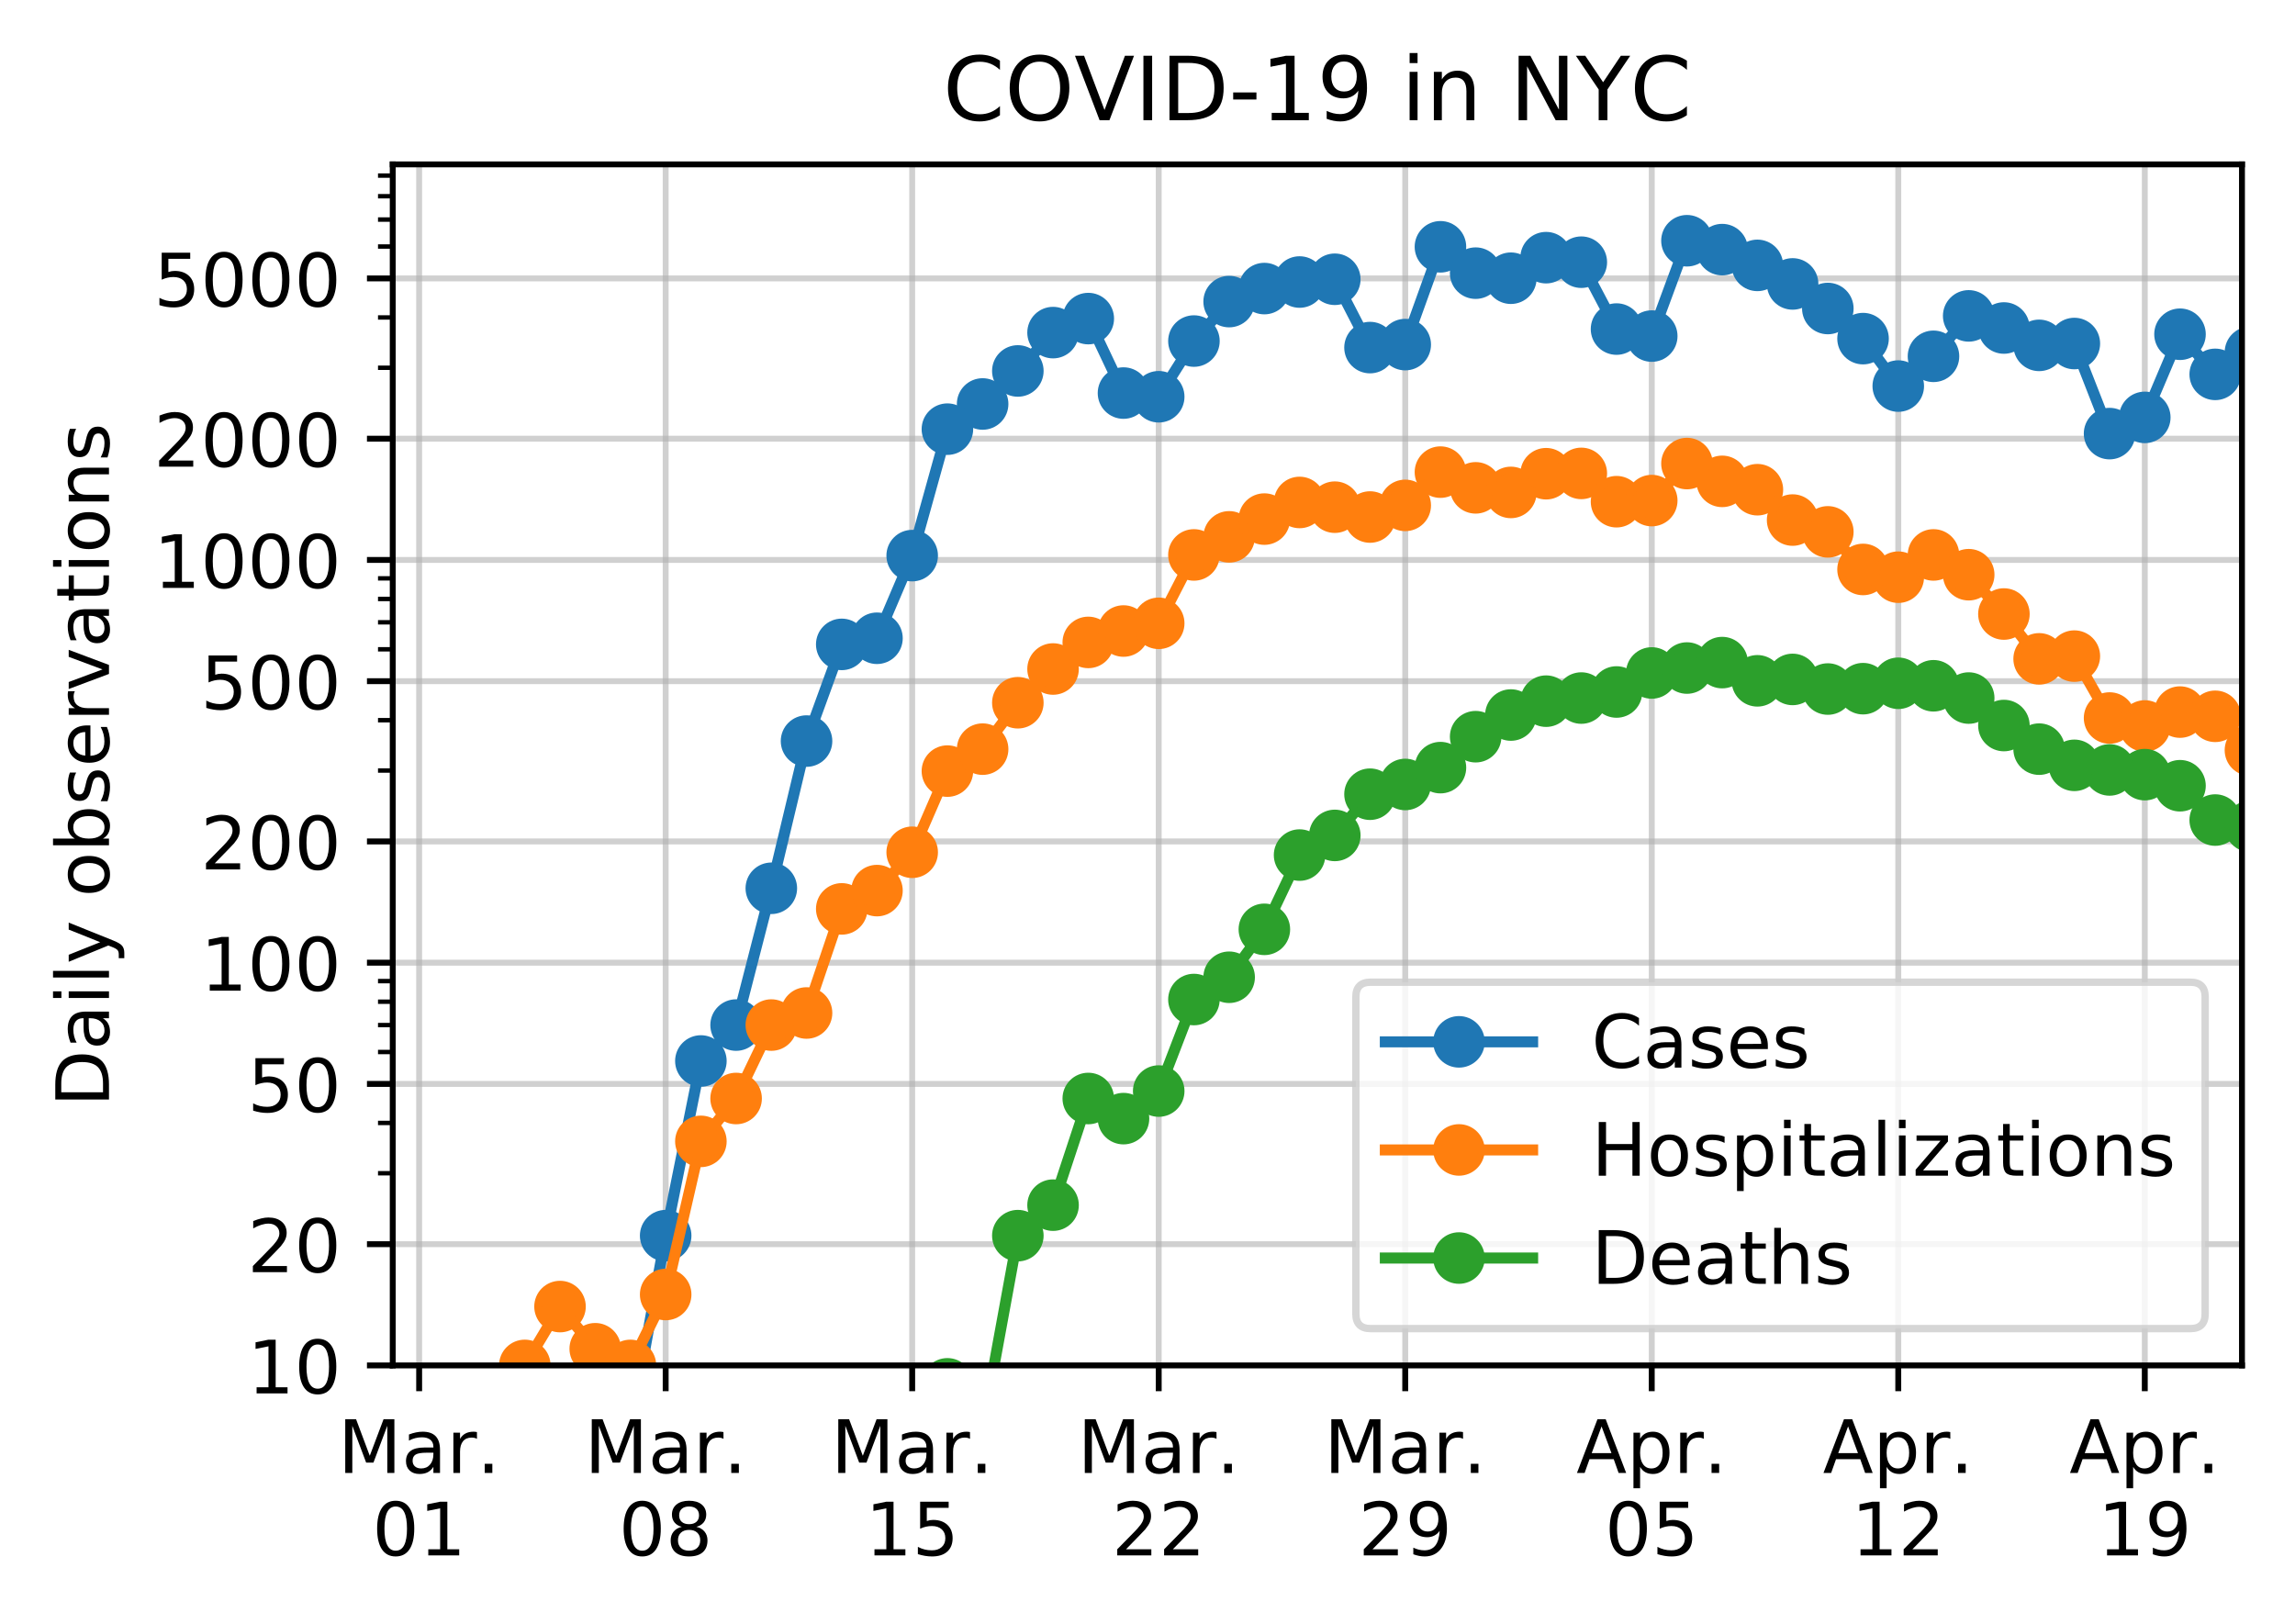 <?xml version="1.0" encoding="utf-8" standalone="no"?>
<!DOCTYPE svg PUBLIC "-//W3C//DTD SVG 1.1//EN"
  "http://www.w3.org/Graphics/SVG/1.1/DTD/svg11.dtd">
<!-- Created with matplotlib (https://matplotlib.org/) -->
<svg height="220.474pt" version="1.1" viewBox="0 0 311.628 220.474" width="311.628pt" xmlns="http://www.w3.org/2000/svg" xmlns:xlink="http://www.w3.org/1999/xlink">
 <defs>
  <style type="text/css">
*{stroke-linecap:butt;stroke-linejoin:round;}
  </style>
 </defs>
 <g id="figure_1">
  <g id="patch_1">
   <path d="M 0 220.474 
L 311.628 220.474 
L 311.628 0 
L 0 0 
z
" style="fill:#ffffff;"/>
  </g>
  <g id="axes_1">
   <g id="patch_2">
    <path d="M 53.328 185.398 
L 304.428 185.398 
L 304.428 22.318 
L 53.328 22.318 
z
" style="fill:#ffffff;"/>
   </g>
   <g id="matplotlib.axis_1">
    <g id="xtick_1">
     <g id="line2d_1">
      <path clip-path="url(#pa370291710)" d="M 56.915 185.398 
L 56.915 22.318 
" style="fill:none;stroke:#b0b0b0;stroke-linecap:square;stroke-opacity:0.6;stroke-width:0.8;"/>
     </g>
     <g id="line2d_2">
      <defs>
       <path d="M 0 0 
L 0 3.5 
" id="mbde6e2cf94" style="stroke:#000000;stroke-width:0.8;"/>
      </defs>
      <g>
       <use style="stroke:#000000;stroke-width:0.8;" x="56.915" xlink:href="#mbde6e2cf94" y="185.398"/>
      </g>
     </g>
     <g id="text_1">
      <!-- Mar. -->
      <defs>
       <path d="M 9.812 72.906 
L 24.516 72.906 
L 43.109 23.297 
L 61.812 72.906 
L 76.516 72.906 
L 76.516 0 
L 66.891 0 
L 66.891 64.016 
L 48.094 14.016 
L 38.188 14.016 
L 19.391 64.016 
L 19.391 0 
L 9.812 0 
z
" id="DejaVuSans-77"/>
       <path d="M 34.281 27.484 
Q 23.391 27.484 19.188 25 
Q 14.984 22.516 14.984 16.5 
Q 14.984 11.719 18.141 8.906 
Q 21.297 6.109 26.703 6.109 
Q 34.188 6.109 38.703 11.406 
Q 43.219 16.703 43.219 25.484 
L 43.219 27.484 
z
M 52.203 31.203 
L 52.203 0 
L 43.219 0 
L 43.219 8.297 
Q 40.141 3.328 35.547 0.953 
Q 30.953 -1.422 24.312 -1.422 
Q 15.922 -1.422 10.953 3.297 
Q 6 8.016 6 15.922 
Q 6 25.141 12.172 29.828 
Q 18.359 34.516 30.609 34.516 
L 43.219 34.516 
L 43.219 35.406 
Q 43.219 41.609 39.141 45 
Q 35.062 48.391 27.688 48.391 
Q 23 48.391 18.547 47.266 
Q 14.109 46.141 10.016 43.891 
L 10.016 52.203 
Q 14.938 54.109 19.578 55.047 
Q 24.219 56 28.609 56 
Q 40.484 56 46.344 49.844 
Q 52.203 43.703 52.203 31.203 
z
" id="DejaVuSans-97"/>
       <path d="M 41.109 46.297 
Q 39.594 47.172 37.812 47.578 
Q 36.031 48 33.891 48 
Q 26.266 48 22.188 43.047 
Q 18.109 38.094 18.109 28.812 
L 18.109 0 
L 9.078 0 
L 9.078 54.688 
L 18.109 54.688 
L 18.109 46.188 
Q 20.953 51.172 25.484 53.578 
Q 30.031 56 36.531 56 
Q 37.453 56 38.578 55.875 
Q 39.703 55.766 41.062 55.516 
z
" id="DejaVuSans-114"/>
       <path d="M 10.688 12.406 
L 21 12.406 
L 21 0 
L 10.688 0 
z
" id="DejaVuSans-46"/>
      </defs>
      <g transform="translate(45.899 199.997)scale(0.1 -0.1)">
       <use xlink:href="#DejaVuSans-77"/>
       <use x="86.279" xlink:href="#DejaVuSans-97"/>
       <use x="147.559" xlink:href="#DejaVuSans-114"/>
       <use x="188.531" xlink:href="#DejaVuSans-46"/>
      </g>
      <!-- 01 -->
      <defs>
       <path d="M 31.781 66.406 
Q 24.172 66.406 20.328 58.906 
Q 16.5 51.422 16.5 36.375 
Q 16.5 21.391 20.328 13.891 
Q 24.172 6.391 31.781 6.391 
Q 39.453 6.391 43.281 13.891 
Q 47.125 21.391 47.125 36.375 
Q 47.125 51.422 43.281 58.906 
Q 39.453 66.406 31.781 66.406 
z
M 31.781 74.219 
Q 44.047 74.219 50.516 64.516 
Q 56.984 54.828 56.984 36.375 
Q 56.984 17.969 50.516 8.266 
Q 44.047 -1.422 31.781 -1.422 
Q 19.531 -1.422 13.062 8.266 
Q 6.594 17.969 6.594 36.375 
Q 6.594 54.828 13.062 64.516 
Q 19.531 74.219 31.781 74.219 
z
" id="DejaVuSans-48"/>
       <path d="M 12.406 8.297 
L 28.516 8.297 
L 28.516 63.922 
L 10.984 60.406 
L 10.984 69.391 
L 28.422 72.906 
L 38.281 72.906 
L 38.281 8.297 
L 54.391 8.297 
L 54.391 0 
L 12.406 0 
z
" id="DejaVuSans-49"/>
      </defs>
      <g transform="translate(50.552 211.194)scale(0.1 -0.1)">
       <use xlink:href="#DejaVuSans-48"/>
       <use x="63.623" xlink:href="#DejaVuSans-49"/>
      </g>
     </g>
    </g>
    <g id="xtick_2">
     <g id="line2d_3">
      <path clip-path="url(#pa370291710)" d="M 90.388 185.398 
L 90.388 22.318 
" style="fill:none;stroke:#b0b0b0;stroke-linecap:square;stroke-opacity:0.6;stroke-width:0.8;"/>
     </g>
     <g id="line2d_4">
      <g>
       <use style="stroke:#000000;stroke-width:0.8;" x="90.388" xlink:href="#mbde6e2cf94" y="185.398"/>
      </g>
     </g>
     <g id="text_2">
      <!-- Mar. -->
      <g transform="translate(79.373 199.997)scale(0.1 -0.1)">
       <use xlink:href="#DejaVuSans-77"/>
       <use x="86.279" xlink:href="#DejaVuSans-97"/>
       <use x="147.559" xlink:href="#DejaVuSans-114"/>
       <use x="188.531" xlink:href="#DejaVuSans-46"/>
      </g>
      <!-- 08 -->
      <defs>
       <path d="M 31.781 34.625 
Q 24.75 34.625 20.719 30.859 
Q 16.703 27.094 16.703 20.516 
Q 16.703 13.922 20.719 10.156 
Q 24.75 6.391 31.781 6.391 
Q 38.812 6.391 42.859 10.172 
Q 46.922 13.969 46.922 20.516 
Q 46.922 27.094 42.891 30.859 
Q 38.875 34.625 31.781 34.625 
z
M 21.922 38.812 
Q 15.578 40.375 12.031 44.719 
Q 8.5 49.078 8.5 55.328 
Q 8.5 64.062 14.719 69.141 
Q 20.953 74.219 31.781 74.219 
Q 42.672 74.219 48.875 69.141 
Q 55.078 64.062 55.078 55.328 
Q 55.078 49.078 51.531 44.719 
Q 48 40.375 41.703 38.812 
Q 48.828 37.156 52.797 32.312 
Q 56.781 27.484 56.781 20.516 
Q 56.781 9.906 50.312 4.234 
Q 43.844 -1.422 31.781 -1.422 
Q 19.734 -1.422 13.25 4.234 
Q 6.781 9.906 6.781 20.516 
Q 6.781 27.484 10.781 32.312 
Q 14.797 37.156 21.922 38.812 
z
M 18.312 54.391 
Q 18.312 48.734 21.844 45.562 
Q 25.391 42.391 31.781 42.391 
Q 38.141 42.391 41.719 45.562 
Q 45.312 48.734 45.312 54.391 
Q 45.312 60.062 41.719 63.234 
Q 38.141 66.406 31.781 66.406 
Q 25.391 66.406 21.844 63.234 
Q 18.312 60.062 18.312 54.391 
z
" id="DejaVuSans-56"/>
      </defs>
      <g transform="translate(84.026 211.194)scale(0.1 -0.1)">
       <use xlink:href="#DejaVuSans-48"/>
       <use x="63.623" xlink:href="#DejaVuSans-56"/>
      </g>
     </g>
    </g>
    <g id="xtick_3">
     <g id="line2d_5">
      <path clip-path="url(#pa370291710)" d="M 123.862 185.398 
L 123.862 22.318 
" style="fill:none;stroke:#b0b0b0;stroke-linecap:square;stroke-opacity:0.6;stroke-width:0.8;"/>
     </g>
     <g id="line2d_6">
      <g>
       <use style="stroke:#000000;stroke-width:0.8;" x="123.862" xlink:href="#mbde6e2cf94" y="185.398"/>
      </g>
     </g>
     <g id="text_3">
      <!-- Mar. -->
      <g transform="translate(112.846 199.997)scale(0.1 -0.1)">
       <use xlink:href="#DejaVuSans-77"/>
       <use x="86.279" xlink:href="#DejaVuSans-97"/>
       <use x="147.559" xlink:href="#DejaVuSans-114"/>
       <use x="188.531" xlink:href="#DejaVuSans-46"/>
      </g>
      <!-- 15 -->
      <defs>
       <path d="M 10.797 72.906 
L 49.516 72.906 
L 49.516 64.594 
L 19.828 64.594 
L 19.828 46.734 
Q 21.969 47.469 24.109 47.828 
Q 26.266 48.188 28.422 48.188 
Q 40.625 48.188 47.75 41.5 
Q 54.891 34.812 54.891 23.391 
Q 54.891 11.625 47.562 5.094 
Q 40.234 -1.422 26.906 -1.422 
Q 22.312 -1.422 17.547 -0.641 
Q 12.797 0.141 7.719 1.703 
L 7.719 11.625 
Q 12.109 9.234 16.797 8.062 
Q 21.484 6.891 26.703 6.891 
Q 35.156 6.891 40.078 11.328 
Q 45.016 15.766 45.016 23.391 
Q 45.016 31 40.078 35.438 
Q 35.156 39.891 26.703 39.891 
Q 22.75 39.891 18.812 39.016 
Q 14.891 38.141 10.797 36.281 
z
" id="DejaVuSans-53"/>
      </defs>
      <g transform="translate(117.5 211.194)scale(0.1 -0.1)">
       <use xlink:href="#DejaVuSans-49"/>
       <use x="63.623" xlink:href="#DejaVuSans-53"/>
      </g>
     </g>
    </g>
    <g id="xtick_4">
     <g id="line2d_7">
      <path clip-path="url(#pa370291710)" d="M 157.336 185.398 
L 157.336 22.318 
" style="fill:none;stroke:#b0b0b0;stroke-linecap:square;stroke-opacity:0.6;stroke-width:0.8;"/>
     </g>
     <g id="line2d_8">
      <g>
       <use style="stroke:#000000;stroke-width:0.8;" x="157.336" xlink:href="#mbde6e2cf94" y="185.398"/>
      </g>
     </g>
     <g id="text_4">
      <!-- Mar. -->
      <g transform="translate(146.32 199.997)scale(0.1 -0.1)">
       <use xlink:href="#DejaVuSans-77"/>
       <use x="86.279" xlink:href="#DejaVuSans-97"/>
       <use x="147.559" xlink:href="#DejaVuSans-114"/>
       <use x="188.531" xlink:href="#DejaVuSans-46"/>
      </g>
      <!-- 22 -->
      <defs>
       <path d="M 19.188 8.297 
L 53.609 8.297 
L 53.609 0 
L 7.328 0 
L 7.328 8.297 
Q 12.938 14.109 22.625 23.891 
Q 32.328 33.688 34.812 36.531 
Q 39.547 41.844 41.422 45.531 
Q 43.312 49.219 43.312 52.781 
Q 43.312 58.594 39.234 62.25 
Q 35.156 65.922 28.609 65.922 
Q 23.969 65.922 18.812 64.312 
Q 13.672 62.703 7.812 59.422 
L 7.812 69.391 
Q 13.766 71.781 18.938 73 
Q 24.125 74.219 28.422 74.219 
Q 39.75 74.219 46.484 68.547 
Q 53.219 62.891 53.219 53.422 
Q 53.219 48.922 51.531 44.891 
Q 49.859 40.875 45.406 35.406 
Q 44.188 33.984 37.641 27.219 
Q 31.109 20.453 19.188 8.297 
z
" id="DejaVuSans-50"/>
      </defs>
      <g transform="translate(150.973 211.194)scale(0.1 -0.1)">
       <use xlink:href="#DejaVuSans-50"/>
       <use x="63.623" xlink:href="#DejaVuSans-50"/>
      </g>
     </g>
    </g>
    <g id="xtick_5">
     <g id="line2d_9">
      <path clip-path="url(#pa370291710)" d="M 190.81 185.398 
L 190.81 22.318 
" style="fill:none;stroke:#b0b0b0;stroke-linecap:square;stroke-opacity:0.6;stroke-width:0.8;"/>
     </g>
     <g id="line2d_10">
      <g>
       <use style="stroke:#000000;stroke-width:0.8;" x="190.81" xlink:href="#mbde6e2cf94" y="185.398"/>
      </g>
     </g>
     <g id="text_5">
      <!-- Mar. -->
      <g transform="translate(179.794 199.997)scale(0.1 -0.1)">
       <use xlink:href="#DejaVuSans-77"/>
       <use x="86.279" xlink:href="#DejaVuSans-97"/>
       <use x="147.559" xlink:href="#DejaVuSans-114"/>
       <use x="188.531" xlink:href="#DejaVuSans-46"/>
      </g>
      <!-- 29 -->
      <defs>
       <path d="M 10.984 1.516 
L 10.984 10.5 
Q 14.703 8.734 18.5 7.812 
Q 22.312 6.891 25.984 6.891 
Q 35.75 6.891 40.891 13.453 
Q 46.047 20.016 46.781 33.406 
Q 43.953 29.203 39.594 26.953 
Q 35.25 24.703 29.984 24.703 
Q 19.047 24.703 12.672 31.312 
Q 6.297 37.938 6.297 49.422 
Q 6.297 60.641 12.938 67.422 
Q 19.578 74.219 30.609 74.219 
Q 43.266 74.219 49.922 64.516 
Q 56.594 54.828 56.594 36.375 
Q 56.594 19.141 48.406 8.859 
Q 40.234 -1.422 26.422 -1.422 
Q 22.703 -1.422 18.891 -0.688 
Q 15.094 0.047 10.984 1.516 
z
M 30.609 32.422 
Q 37.25 32.422 41.125 36.953 
Q 45.016 41.5 45.016 49.422 
Q 45.016 57.281 41.125 61.844 
Q 37.25 66.406 30.609 66.406 
Q 23.969 66.406 20.094 61.844 
Q 16.219 57.281 16.219 49.422 
Q 16.219 41.5 20.094 36.953 
Q 23.969 32.422 30.609 32.422 
z
" id="DejaVuSans-57"/>
      </defs>
      <g transform="translate(184.447 211.194)scale(0.1 -0.1)">
       <use xlink:href="#DejaVuSans-50"/>
       <use x="63.623" xlink:href="#DejaVuSans-57"/>
      </g>
     </g>
    </g>
    <g id="xtick_6">
     <g id="line2d_11">
      <path clip-path="url(#pa370291710)" d="M 224.283 185.398 
L 224.283 22.318 
" style="fill:none;stroke:#b0b0b0;stroke-linecap:square;stroke-opacity:0.6;stroke-width:0.8;"/>
     </g>
     <g id="line2d_12">
      <g>
       <use style="stroke:#000000;stroke-width:0.8;" x="224.283" xlink:href="#mbde6e2cf94" y="185.398"/>
      </g>
     </g>
     <g id="text_6">
      <!-- Apr. -->
      <defs>
       <path d="M 34.188 63.188 
L 20.797 26.906 
L 47.609 26.906 
z
M 28.609 72.906 
L 39.797 72.906 
L 67.578 0 
L 57.328 0 
L 50.688 18.703 
L 17.828 18.703 
L 11.188 0 
L 0.781 0 
z
" id="DejaVuSans-65"/>
       <path d="M 18.109 8.203 
L 18.109 -20.797 
L 9.078 -20.797 
L 9.078 54.688 
L 18.109 54.688 
L 18.109 46.391 
Q 20.953 51.266 25.266 53.625 
Q 29.594 56 35.594 56 
Q 45.562 56 51.781 48.094 
Q 58.016 40.188 58.016 27.297 
Q 58.016 14.406 51.781 6.484 
Q 45.562 -1.422 35.594 -1.422 
Q 29.594 -1.422 25.266 0.953 
Q 20.953 3.328 18.109 8.203 
z
M 48.688 27.297 
Q 48.688 37.203 44.609 42.844 
Q 40.531 48.484 33.406 48.484 
Q 26.266 48.484 22.188 42.844 
Q 18.109 37.203 18.109 27.297 
Q 18.109 17.391 22.188 11.75 
Q 26.266 6.109 33.406 6.109 
Q 40.531 6.109 44.609 11.75 
Q 48.688 17.391 48.688 27.297 
z
" id="DejaVuSans-112"/>
      </defs>
      <g transform="translate(214.051 199.997)scale(0.1 -0.1)">
       <use xlink:href="#DejaVuSans-65"/>
       <use x="68.408" xlink:href="#DejaVuSans-112"/>
       <use x="131.885" xlink:href="#DejaVuSans-114"/>
       <use x="172.857" xlink:href="#DejaVuSans-46"/>
      </g>
      <!-- 05 -->
      <g transform="translate(217.921 211.194)scale(0.1 -0.1)">
       <use xlink:href="#DejaVuSans-48"/>
       <use x="63.623" xlink:href="#DejaVuSans-53"/>
      </g>
     </g>
    </g>
    <g id="xtick_7">
     <g id="line2d_13">
      <path clip-path="url(#pa370291710)" d="M 257.757 185.398 
L 257.757 22.318 
" style="fill:none;stroke:#b0b0b0;stroke-linecap:square;stroke-opacity:0.6;stroke-width:0.8;"/>
     </g>
     <g id="line2d_14">
      <g>
       <use style="stroke:#000000;stroke-width:0.8;" x="257.757" xlink:href="#mbde6e2cf94" y="185.398"/>
      </g>
     </g>
     <g id="text_7">
      <!-- Apr. -->
      <g transform="translate(247.525 199.997)scale(0.1 -0.1)">
       <use xlink:href="#DejaVuSans-65"/>
       <use x="68.408" xlink:href="#DejaVuSans-112"/>
       <use x="131.885" xlink:href="#DejaVuSans-114"/>
       <use x="172.857" xlink:href="#DejaVuSans-46"/>
      </g>
      <!-- 12 -->
      <g transform="translate(251.394 211.194)scale(0.1 -0.1)">
       <use xlink:href="#DejaVuSans-49"/>
       <use x="63.623" xlink:href="#DejaVuSans-50"/>
      </g>
     </g>
    </g>
    <g id="xtick_8">
     <g id="line2d_15">
      <path clip-path="url(#pa370291710)" d="M 291.231 185.398 
L 291.231 22.318 
" style="fill:none;stroke:#b0b0b0;stroke-linecap:square;stroke-opacity:0.6;stroke-width:0.8;"/>
     </g>
     <g id="line2d_16">
      <g>
       <use style="stroke:#000000;stroke-width:0.8;" x="291.231" xlink:href="#mbde6e2cf94" y="185.398"/>
      </g>
     </g>
     <g id="text_8">
      <!-- Apr. -->
      <g transform="translate(280.999 199.997)scale(0.1 -0.1)">
       <use xlink:href="#DejaVuSans-65"/>
       <use x="68.408" xlink:href="#DejaVuSans-112"/>
       <use x="131.885" xlink:href="#DejaVuSans-114"/>
       <use x="172.857" xlink:href="#DejaVuSans-46"/>
      </g>
      <!-- 19 -->
      <g transform="translate(284.868 211.194)scale(0.1 -0.1)">
       <use xlink:href="#DejaVuSans-49"/>
       <use x="63.623" xlink:href="#DejaVuSans-57"/>
      </g>
     </g>
    </g>
   </g>
   <g id="matplotlib.axis_2">
    <g id="ytick_1">
     <g id="line2d_17">
      <path clip-path="url(#pa370291710)" d="M 53.328 185.398 
L 304.428 185.398 
" style="fill:none;stroke:#b0b0b0;stroke-linecap:square;stroke-opacity:0.6;stroke-width:0.8;"/>
     </g>
     <g id="line2d_18">
      <defs>
       <path d="M 0 0 
L -3.5 0 
" id="m23d9395901" style="stroke:#000000;stroke-width:0.8;"/>
      </defs>
      <g>
       <use style="stroke:#000000;stroke-width:0.8;" x="53.328" xlink:href="#m23d9395901" y="185.398"/>
      </g>
     </g>
     <g id="text_9">
      <!-- 10 -->
      <g transform="translate(33.603 189.197)scale(0.1 -0.1)">
       <use xlink:href="#DejaVuSans-49"/>
       <use x="63.623" xlink:href="#DejaVuSans-48"/>
      </g>
     </g>
    </g>
    <g id="ytick_2">
     <g id="line2d_19">
      <path clip-path="url(#pa370291710)" d="M 53.328 168.936 
L 304.428 168.936 
" style="fill:none;stroke:#b0b0b0;stroke-linecap:square;stroke-opacity:0.6;stroke-width:0.8;"/>
     </g>
     <g id="line2d_20">
      <g>
       <use style="stroke:#000000;stroke-width:0.8;" x="53.328" xlink:href="#m23d9395901" y="168.936"/>
      </g>
     </g>
     <g id="text_10">
      <!-- 20 -->
      <g transform="translate(33.603 172.735)scale(0.1 -0.1)">
       <use xlink:href="#DejaVuSans-50"/>
       <use x="63.623" xlink:href="#DejaVuSans-48"/>
      </g>
     </g>
    </g>
    <g id="ytick_3">
     <g id="line2d_21">
      <path clip-path="url(#pa370291710)" d="M 53.328 147.175 
L 304.428 147.175 
" style="fill:none;stroke:#b0b0b0;stroke-linecap:square;stroke-opacity:0.6;stroke-width:0.8;"/>
     </g>
     <g id="line2d_22">
      <g>
       <use style="stroke:#000000;stroke-width:0.8;" x="53.328" xlink:href="#m23d9395901" y="147.175"/>
      </g>
     </g>
     <g id="text_11">
      <!-- 50 -->
      <g transform="translate(33.603 150.974)scale(0.1 -0.1)">
       <use xlink:href="#DejaVuSans-53"/>
       <use x="63.623" xlink:href="#DejaVuSans-48"/>
      </g>
     </g>
    </g>
    <g id="ytick_4">
     <g id="line2d_23">
      <path clip-path="url(#pa370291710)" d="M 53.328 130.713 
L 304.428 130.713 
" style="fill:none;stroke:#b0b0b0;stroke-linecap:square;stroke-opacity:0.6;stroke-width:0.8;"/>
     </g>
     <g id="line2d_24">
      <g>
       <use style="stroke:#000000;stroke-width:0.8;" x="53.328" xlink:href="#m23d9395901" y="130.713"/>
      </g>
     </g>
     <g id="text_12">
      <!-- 100 -->
      <g transform="translate(27.241 134.512)scale(0.1 -0.1)">
       <use xlink:href="#DejaVuSans-49"/>
       <use x="63.623" xlink:href="#DejaVuSans-48"/>
       <use x="127.246" xlink:href="#DejaVuSans-48"/>
      </g>
     </g>
    </g>
    <g id="ytick_5">
     <g id="line2d_25">
      <path clip-path="url(#pa370291710)" d="M 53.328 114.251 
L 304.428 114.251 
" style="fill:none;stroke:#b0b0b0;stroke-linecap:square;stroke-opacity:0.6;stroke-width:0.8;"/>
     </g>
     <g id="line2d_26">
      <g>
       <use style="stroke:#000000;stroke-width:0.8;" x="53.328" xlink:href="#m23d9395901" y="114.251"/>
      </g>
     </g>
     <g id="text_13">
      <!-- 200 -->
      <g transform="translate(27.241 118.05)scale(0.1 -0.1)">
       <use xlink:href="#DejaVuSans-50"/>
       <use x="63.623" xlink:href="#DejaVuSans-48"/>
       <use x="127.246" xlink:href="#DejaVuSans-48"/>
      </g>
     </g>
    </g>
    <g id="ytick_6">
     <g id="line2d_27">
      <path clip-path="url(#pa370291710)" d="M 53.328 92.49 
L 304.428 92.49 
" style="fill:none;stroke:#b0b0b0;stroke-linecap:square;stroke-opacity:0.6;stroke-width:0.8;"/>
     </g>
     <g id="line2d_28">
      <g>
       <use style="stroke:#000000;stroke-width:0.8;" x="53.328" xlink:href="#m23d9395901" y="92.49"/>
      </g>
     </g>
     <g id="text_14">
      <!-- 500 -->
      <g transform="translate(27.241 96.289)scale(0.1 -0.1)">
       <use xlink:href="#DejaVuSans-53"/>
       <use x="63.623" xlink:href="#DejaVuSans-48"/>
       <use x="127.246" xlink:href="#DejaVuSans-48"/>
      </g>
     </g>
    </g>
    <g id="ytick_7">
     <g id="line2d_29">
      <path clip-path="url(#pa370291710)" d="M 53.328 76.028 
L 304.428 76.028 
" style="fill:none;stroke:#b0b0b0;stroke-linecap:square;stroke-opacity:0.6;stroke-width:0.8;"/>
     </g>
     <g id="line2d_30">
      <g>
       <use style="stroke:#000000;stroke-width:0.8;" x="53.328" xlink:href="#m23d9395901" y="76.028"/>
      </g>
     </g>
     <g id="text_15">
      <!-- 1000 -->
      <g transform="translate(20.878 79.827)scale(0.1 -0.1)">
       <use xlink:href="#DejaVuSans-49"/>
       <use x="63.623" xlink:href="#DejaVuSans-48"/>
       <use x="127.246" xlink:href="#DejaVuSans-48"/>
       <use x="190.869" xlink:href="#DejaVuSans-48"/>
      </g>
     </g>
    </g>
    <g id="ytick_8">
     <g id="line2d_31">
      <path clip-path="url(#pa370291710)" d="M 53.328 59.566 
L 304.428 59.566 
" style="fill:none;stroke:#b0b0b0;stroke-linecap:square;stroke-opacity:0.6;stroke-width:0.8;"/>
     </g>
     <g id="line2d_32">
      <g>
       <use style="stroke:#000000;stroke-width:0.8;" x="53.328" xlink:href="#m23d9395901" y="59.566"/>
      </g>
     </g>
     <g id="text_16">
      <!-- 2000 -->
      <g transform="translate(20.878 63.365)scale(0.1 -0.1)">
       <use xlink:href="#DejaVuSans-50"/>
       <use x="63.623" xlink:href="#DejaVuSans-48"/>
       <use x="127.246" xlink:href="#DejaVuSans-48"/>
       <use x="190.869" xlink:href="#DejaVuSans-48"/>
      </g>
     </g>
    </g>
    <g id="ytick_9">
     <g id="line2d_33">
      <path clip-path="url(#pa370291710)" d="M 53.328 37.804 
L 304.428 37.804 
" style="fill:none;stroke:#b0b0b0;stroke-linecap:square;stroke-opacity:0.6;stroke-width:0.8;"/>
     </g>
     <g id="line2d_34">
      <g>
       <use style="stroke:#000000;stroke-width:0.8;" x="53.328" xlink:href="#m23d9395901" y="37.804"/>
      </g>
     </g>
     <g id="text_17">
      <!-- 5000 -->
      <g transform="translate(20.878 41.604)scale(0.1 -0.1)">
       <use xlink:href="#DejaVuSans-53"/>
       <use x="63.623" xlink:href="#DejaVuSans-48"/>
       <use x="127.246" xlink:href="#DejaVuSans-48"/>
       <use x="190.869" xlink:href="#DejaVuSans-48"/>
      </g>
     </g>
    </g>
    <g id="ytick_10">
     <g id="line2d_35">
      <defs>
       <path d="M 0 0 
L -2 0 
" id="m81e7f52566" style="stroke:#000000;stroke-width:0.6;"/>
      </defs>
      <g>
       <use style="stroke:#000000;stroke-width:0.6;" x="53.328" xlink:href="#m81e7f52566" y="159.307"/>
      </g>
     </g>
    </g>
    <g id="ytick_11">
     <g id="line2d_36">
      <g>
       <use style="stroke:#000000;stroke-width:0.6;" x="53.328" xlink:href="#m81e7f52566" y="152.474"/>
      </g>
     </g>
    </g>
    <g id="ytick_12">
     <g id="line2d_37">
      <g>
       <use style="stroke:#000000;stroke-width:0.6;" x="53.328" xlink:href="#m81e7f52566" y="142.845"/>
      </g>
     </g>
    </g>
    <g id="ytick_13">
     <g id="line2d_38">
      <g>
       <use style="stroke:#000000;stroke-width:0.6;" x="53.328" xlink:href="#m81e7f52566" y="139.184"/>
      </g>
     </g>
    </g>
    <g id="ytick_14">
     <g id="line2d_39">
      <g>
       <use style="stroke:#000000;stroke-width:0.6;" x="53.328" xlink:href="#m81e7f52566" y="136.012"/>
      </g>
     </g>
    </g>
    <g id="ytick_15">
     <g id="line2d_40">
      <g>
       <use style="stroke:#000000;stroke-width:0.6;" x="53.328" xlink:href="#m81e7f52566" y="133.215"/>
      </g>
     </g>
    </g>
    <g id="ytick_16">
     <g id="line2d_41">
      <g>
       <use style="stroke:#000000;stroke-width:0.6;" x="53.328" xlink:href="#m81e7f52566" y="104.621"/>
      </g>
     </g>
    </g>
    <g id="ytick_17">
     <g id="line2d_42">
      <g>
       <use style="stroke:#000000;stroke-width:0.6;" x="53.328" xlink:href="#m81e7f52566" y="97.789"/>
      </g>
     </g>
    </g>
    <g id="ytick_18">
     <g id="line2d_43">
      <g>
       <use style="stroke:#000000;stroke-width:0.6;" x="53.328" xlink:href="#m81e7f52566" y="88.16"/>
      </g>
     </g>
    </g>
    <g id="ytick_19">
     <g id="line2d_44">
      <g>
       <use style="stroke:#000000;stroke-width:0.6;" x="53.328" xlink:href="#m81e7f52566" y="84.499"/>
      </g>
     </g>
    </g>
    <g id="ytick_20">
     <g id="line2d_45">
      <g>
       <use style="stroke:#000000;stroke-width:0.6;" x="53.328" xlink:href="#m81e7f52566" y="81.327"/>
      </g>
     </g>
    </g>
    <g id="ytick_21">
     <g id="line2d_46">
      <g>
       <use style="stroke:#000000;stroke-width:0.6;" x="53.328" xlink:href="#m81e7f52566" y="78.53"/>
      </g>
     </g>
    </g>
    <g id="ytick_22">
     <g id="line2d_47">
      <g>
       <use style="stroke:#000000;stroke-width:0.6;" x="53.328" xlink:href="#m81e7f52566" y="49.936"/>
      </g>
     </g>
    </g>
    <g id="ytick_23">
     <g id="line2d_48">
      <g>
       <use style="stroke:#000000;stroke-width:0.6;" x="53.328" xlink:href="#m81e7f52566" y="43.104"/>
      </g>
     </g>
    </g>
    <g id="ytick_24">
     <g id="line2d_49">
      <g>
       <use style="stroke:#000000;stroke-width:0.6;" x="53.328" xlink:href="#m81e7f52566" y="33.474"/>
      </g>
     </g>
    </g>
    <g id="ytick_25">
     <g id="line2d_50">
      <g>
       <use style="stroke:#000000;stroke-width:0.6;" x="53.328" xlink:href="#m81e7f52566" y="29.813"/>
      </g>
     </g>
    </g>
    <g id="ytick_26">
     <g id="line2d_51">
      <g>
       <use style="stroke:#000000;stroke-width:0.6;" x="53.328" xlink:href="#m81e7f52566" y="26.642"/>
      </g>
     </g>
    </g>
    <g id="ytick_27">
     <g id="line2d_52">
      <g>
       <use style="stroke:#000000;stroke-width:0.6;" x="53.328" xlink:href="#m81e7f52566" y="23.845"/>
      </g>
     </g>
    </g>
    <g id="text_18">
     <!-- Daily observations -->
     <defs>
      <path d="M 19.672 64.797 
L 19.672 8.109 
L 31.594 8.109 
Q 46.688 8.109 53.688 14.938 
Q 60.688 21.781 60.688 36.531 
Q 60.688 51.172 53.688 57.984 
Q 46.688 64.797 31.594 64.797 
z
M 9.812 72.906 
L 30.078 72.906 
Q 51.266 72.906 61.172 64.094 
Q 71.094 55.281 71.094 36.531 
Q 71.094 17.672 61.125 8.828 
Q 51.172 0 30.078 0 
L 9.812 0 
z
" id="DejaVuSans-68"/>
      <path d="M 9.422 54.688 
L 18.406 54.688 
L 18.406 0 
L 9.422 0 
z
M 9.422 75.984 
L 18.406 75.984 
L 18.406 64.594 
L 9.422 64.594 
z
" id="DejaVuSans-105"/>
      <path d="M 9.422 75.984 
L 18.406 75.984 
L 18.406 0 
L 9.422 0 
z
" id="DejaVuSans-108"/>
      <path d="M 32.172 -5.078 
Q 28.375 -14.844 24.75 -17.812 
Q 21.141 -20.797 15.094 -20.797 
L 7.906 -20.797 
L 7.906 -13.281 
L 13.188 -13.281 
Q 16.891 -13.281 18.938 -11.516 
Q 21 -9.766 23.484 -3.219 
L 25.094 0.875 
L 2.984 54.688 
L 12.5 54.688 
L 29.594 11.922 
L 46.688 54.688 
L 56.203 54.688 
z
" id="DejaVuSans-121"/>
      <path id="DejaVuSans-32"/>
      <path d="M 30.609 48.391 
Q 23.391 48.391 19.188 42.75 
Q 14.984 37.109 14.984 27.297 
Q 14.984 17.484 19.156 11.844 
Q 23.344 6.203 30.609 6.203 
Q 37.797 6.203 41.984 11.859 
Q 46.188 17.531 46.188 27.297 
Q 46.188 37.016 41.984 42.703 
Q 37.797 48.391 30.609 48.391 
z
M 30.609 56 
Q 42.328 56 49.016 48.375 
Q 55.719 40.766 55.719 27.297 
Q 55.719 13.875 49.016 6.219 
Q 42.328 -1.422 30.609 -1.422 
Q 18.844 -1.422 12.172 6.219 
Q 5.516 13.875 5.516 27.297 
Q 5.516 40.766 12.172 48.375 
Q 18.844 56 30.609 56 
z
" id="DejaVuSans-111"/>
      <path d="M 48.688 27.297 
Q 48.688 37.203 44.609 42.844 
Q 40.531 48.484 33.406 48.484 
Q 26.266 48.484 22.188 42.844 
Q 18.109 37.203 18.109 27.297 
Q 18.109 17.391 22.188 11.75 
Q 26.266 6.109 33.406 6.109 
Q 40.531 6.109 44.609 11.75 
Q 48.688 17.391 48.688 27.297 
z
M 18.109 46.391 
Q 20.953 51.266 25.266 53.625 
Q 29.594 56 35.594 56 
Q 45.562 56 51.781 48.094 
Q 58.016 40.188 58.016 27.297 
Q 58.016 14.406 51.781 6.484 
Q 45.562 -1.422 35.594 -1.422 
Q 29.594 -1.422 25.266 0.953 
Q 20.953 3.328 18.109 8.203 
L 18.109 0 
L 9.078 0 
L 9.078 75.984 
L 18.109 75.984 
z
" id="DejaVuSans-98"/>
      <path d="M 44.281 53.078 
L 44.281 44.578 
Q 40.484 46.531 36.375 47.5 
Q 32.281 48.484 27.875 48.484 
Q 21.188 48.484 17.844 46.438 
Q 14.5 44.391 14.5 40.281 
Q 14.5 37.156 16.891 35.375 
Q 19.281 33.594 26.516 31.984 
L 29.594 31.297 
Q 39.156 29.25 43.188 25.516 
Q 47.219 21.781 47.219 15.094 
Q 47.219 7.469 41.188 3.016 
Q 35.156 -1.422 24.609 -1.422 
Q 20.219 -1.422 15.453 -0.562 
Q 10.688 0.297 5.422 2 
L 5.422 11.281 
Q 10.406 8.688 15.234 7.391 
Q 20.062 6.109 24.812 6.109 
Q 31.156 6.109 34.562 8.281 
Q 37.984 10.453 37.984 14.406 
Q 37.984 18.062 35.516 20.016 
Q 33.062 21.969 24.703 23.781 
L 21.578 24.516 
Q 13.234 26.266 9.516 29.906 
Q 5.812 33.547 5.812 39.891 
Q 5.812 47.609 11.281 51.797 
Q 16.75 56 26.812 56 
Q 31.781 56 36.172 55.266 
Q 40.578 54.547 44.281 53.078 
z
" id="DejaVuSans-115"/>
      <path d="M 56.203 29.594 
L 56.203 25.203 
L 14.891 25.203 
Q 15.484 15.922 20.484 11.062 
Q 25.484 6.203 34.422 6.203 
Q 39.594 6.203 44.453 7.469 
Q 49.312 8.734 54.109 11.281 
L 54.109 2.781 
Q 49.266 0.734 44.188 -0.344 
Q 39.109 -1.422 33.891 -1.422 
Q 20.797 -1.422 13.156 6.188 
Q 5.516 13.812 5.516 26.812 
Q 5.516 40.234 12.766 48.109 
Q 20.016 56 32.328 56 
Q 43.359 56 49.781 48.891 
Q 56.203 41.797 56.203 29.594 
z
M 47.219 32.234 
Q 47.125 39.594 43.094 43.984 
Q 39.062 48.391 32.422 48.391 
Q 24.906 48.391 20.391 44.141 
Q 15.875 39.891 15.188 32.172 
z
" id="DejaVuSans-101"/>
      <path d="M 2.984 54.688 
L 12.5 54.688 
L 29.594 8.797 
L 46.688 54.688 
L 56.203 54.688 
L 35.688 0 
L 23.484 0 
z
" id="DejaVuSans-118"/>
      <path d="M 18.312 70.219 
L 18.312 54.688 
L 36.812 54.688 
L 36.812 47.703 
L 18.312 47.703 
L 18.312 18.016 
Q 18.312 11.328 20.141 9.422 
Q 21.969 7.516 27.594 7.516 
L 36.812 7.516 
L 36.812 0 
L 27.594 0 
Q 17.188 0 13.234 3.875 
Q 9.281 7.766 9.281 18.016 
L 9.281 47.703 
L 2.688 47.703 
L 2.688 54.688 
L 9.281 54.688 
L 9.281 70.219 
z
" id="DejaVuSans-116"/>
      <path d="M 54.891 33.016 
L 54.891 0 
L 45.906 0 
L 45.906 32.719 
Q 45.906 40.484 42.875 44.328 
Q 39.844 48.188 33.797 48.188 
Q 26.516 48.188 22.312 43.547 
Q 18.109 38.922 18.109 30.906 
L 18.109 0 
L 9.078 0 
L 9.078 54.688 
L 18.109 54.688 
L 18.109 46.188 
Q 21.344 51.125 25.703 53.562 
Q 30.078 56 35.797 56 
Q 45.219 56 50.047 50.172 
Q 54.891 44.344 54.891 33.016 
z
" id="DejaVuSans-110"/>
     </defs>
     <g transform="translate(14.798 150.275)rotate(-90)scale(0.1 -0.1)">
      <use xlink:href="#DejaVuSans-68"/>
      <use x="77.002" xlink:href="#DejaVuSans-97"/>
      <use x="138.281" xlink:href="#DejaVuSans-105"/>
      <use x="166.064" xlink:href="#DejaVuSans-108"/>
      <use x="193.848" xlink:href="#DejaVuSans-121"/>
      <use x="253.027" xlink:href="#DejaVuSans-32"/>
      <use x="284.814" xlink:href="#DejaVuSans-111"/>
      <use x="345.996" xlink:href="#DejaVuSans-98"/>
      <use x="409.473" xlink:href="#DejaVuSans-115"/>
      <use x="461.572" xlink:href="#DejaVuSans-101"/>
      <use x="523.096" xlink:href="#DejaVuSans-114"/>
      <use x="564.209" xlink:href="#DejaVuSans-118"/>
      <use x="623.389" xlink:href="#DejaVuSans-97"/>
      <use x="684.668" xlink:href="#DejaVuSans-116"/>
      <use x="723.877" xlink:href="#DejaVuSans-105"/>
      <use x="751.66" xlink:href="#DejaVuSans-111"/>
      <use x="812.842" xlink:href="#DejaVuSans-110"/>
      <use x="876.221" xlink:href="#DejaVuSans-115"/>
     </g>
    </g>
   </g>
   <g id="line2d_53">
    <path clip-path="url(#pa370291710)" d="M 66.95 221.474 
L 71.26 201.86 
L 76.042 213.992 
L 80.824 193.869 
L 85.606 193.869 
L 90.388 167.777 
L 95.17 144.063 
L 99.952 139.184 
L 104.734 120.613 
L 109.516 100.624 
L 114.298 87.496 
L 119.08 86.664 
L 123.862 75.441 
L 128.644 58.272 
L 133.426 54.853 
L 138.208 50.368 
L 142.99 45.162 
L 147.772 43.259 
L 152.554 53.371 
L 157.336 53.871 
L 162.118 46.309 
L 166.9 40.949 
L 171.682 39.183 
L 176.464 38.294 
L 181.246 37.919 
L 186.028 47.195 
L 190.81 46.79 
L 195.591 33.51 
L 200.373 37.089 
L 205.155 37.776 
L 209.937 34.986 
L 214.719 35.601 
L 219.501 44.681 
L 224.283 45.633 
L 229.065 32.688 
L 233.847 33.894 
L 238.629 36.034 
L 243.411 38.552 
L 248.193 41.889 
L 252.975 45.978 
L 257.757 52.421 
L 262.539 48.381 
L 267.321 42.891 
L 272.103 44.536 
L 276.885 46.894 
L 281.667 46.644 
L 286.449 58.875 
L 291.231 56.674 
L 296.013 45.383 
L 300.795 50.832 
L 305.577 47.831 
L 310.359 54.698 
L 312.628 57.247 
" style="fill:none;stroke:#1f77b4;stroke-linecap:square;stroke-width:1.5;"/>
    <defs>
     <path d="M 0 3 
C 0.796 3 1.559 2.684 2.121 2.121 
C 2.684 1.559 3 0.796 3 0 
C 3 -0.796 2.684 -1.559 2.121 -2.121 
C 1.559 -2.684 0.796 -3 0 -3 
C -0.796 -3 -1.559 -2.684 -2.121 -2.121 
C -2.684 -1.559 -3 -0.796 -3 0 
C -3 0.796 -2.684 1.559 -2.121 2.121 
C -1.559 2.684 -0.796 3 0 3 
z
" id="m558fe1d219" style="stroke:#1f77b4;"/>
    </defs>
    <g clip-path="url(#pa370291710)">
     <use style="fill:#1f77b4;stroke:#1f77b4;" x="66.479" xlink:href="#m558fe1d219" y="223.621"/>
     <use style="fill:#1f77b4;stroke:#1f77b4;" x="71.26" xlink:href="#m558fe1d219" y="201.86"/>
     <use style="fill:#1f77b4;stroke:#1f77b4;" x="76.042" xlink:href="#m558fe1d219" y="213.992"/>
     <use style="fill:#1f77b4;stroke:#1f77b4;" x="80.824" xlink:href="#m558fe1d219" y="193.869"/>
     <use style="fill:#1f77b4;stroke:#1f77b4;" x="85.606" xlink:href="#m558fe1d219" y="193.869"/>
     <use style="fill:#1f77b4;stroke:#1f77b4;" x="90.388" xlink:href="#m558fe1d219" y="167.777"/>
     <use style="fill:#1f77b4;stroke:#1f77b4;" x="95.17" xlink:href="#m558fe1d219" y="144.063"/>
     <use style="fill:#1f77b4;stroke:#1f77b4;" x="99.952" xlink:href="#m558fe1d219" y="139.184"/>
     <use style="fill:#1f77b4;stroke:#1f77b4;" x="104.734" xlink:href="#m558fe1d219" y="120.613"/>
     <use style="fill:#1f77b4;stroke:#1f77b4;" x="109.516" xlink:href="#m558fe1d219" y="100.624"/>
     <use style="fill:#1f77b4;stroke:#1f77b4;" x="114.298" xlink:href="#m558fe1d219" y="87.496"/>
     <use style="fill:#1f77b4;stroke:#1f77b4;" x="119.08" xlink:href="#m558fe1d219" y="86.664"/>
     <use style="fill:#1f77b4;stroke:#1f77b4;" x="123.862" xlink:href="#m558fe1d219" y="75.441"/>
     <use style="fill:#1f77b4;stroke:#1f77b4;" x="128.644" xlink:href="#m558fe1d219" y="58.272"/>
     <use style="fill:#1f77b4;stroke:#1f77b4;" x="133.426" xlink:href="#m558fe1d219" y="54.853"/>
     <use style="fill:#1f77b4;stroke:#1f77b4;" x="138.208" xlink:href="#m558fe1d219" y="50.368"/>
     <use style="fill:#1f77b4;stroke:#1f77b4;" x="142.99" xlink:href="#m558fe1d219" y="45.162"/>
     <use style="fill:#1f77b4;stroke:#1f77b4;" x="147.772" xlink:href="#m558fe1d219" y="43.259"/>
     <use style="fill:#1f77b4;stroke:#1f77b4;" x="152.554" xlink:href="#m558fe1d219" y="53.371"/>
     <use style="fill:#1f77b4;stroke:#1f77b4;" x="157.336" xlink:href="#m558fe1d219" y="53.871"/>
     <use style="fill:#1f77b4;stroke:#1f77b4;" x="162.118" xlink:href="#m558fe1d219" y="46.309"/>
     <use style="fill:#1f77b4;stroke:#1f77b4;" x="166.9" xlink:href="#m558fe1d219" y="40.949"/>
     <use style="fill:#1f77b4;stroke:#1f77b4;" x="171.682" xlink:href="#m558fe1d219" y="39.183"/>
     <use style="fill:#1f77b4;stroke:#1f77b4;" x="176.464" xlink:href="#m558fe1d219" y="38.294"/>
     <use style="fill:#1f77b4;stroke:#1f77b4;" x="181.246" xlink:href="#m558fe1d219" y="37.919"/>
     <use style="fill:#1f77b4;stroke:#1f77b4;" x="186.028" xlink:href="#m558fe1d219" y="47.195"/>
     <use style="fill:#1f77b4;stroke:#1f77b4;" x="190.81" xlink:href="#m558fe1d219" y="46.79"/>
     <use style="fill:#1f77b4;stroke:#1f77b4;" x="195.591" xlink:href="#m558fe1d219" y="33.51"/>
     <use style="fill:#1f77b4;stroke:#1f77b4;" x="200.373" xlink:href="#m558fe1d219" y="37.089"/>
     <use style="fill:#1f77b4;stroke:#1f77b4;" x="205.155" xlink:href="#m558fe1d219" y="37.776"/>
     <use style="fill:#1f77b4;stroke:#1f77b4;" x="209.937" xlink:href="#m558fe1d219" y="34.986"/>
     <use style="fill:#1f77b4;stroke:#1f77b4;" x="214.719" xlink:href="#m558fe1d219" y="35.601"/>
     <use style="fill:#1f77b4;stroke:#1f77b4;" x="219.501" xlink:href="#m558fe1d219" y="44.681"/>
     <use style="fill:#1f77b4;stroke:#1f77b4;" x="224.283" xlink:href="#m558fe1d219" y="45.633"/>
     <use style="fill:#1f77b4;stroke:#1f77b4;" x="229.065" xlink:href="#m558fe1d219" y="32.688"/>
     <use style="fill:#1f77b4;stroke:#1f77b4;" x="233.847" xlink:href="#m558fe1d219" y="33.894"/>
     <use style="fill:#1f77b4;stroke:#1f77b4;" x="238.629" xlink:href="#m558fe1d219" y="36.034"/>
     <use style="fill:#1f77b4;stroke:#1f77b4;" x="243.411" xlink:href="#m558fe1d219" y="38.552"/>
     <use style="fill:#1f77b4;stroke:#1f77b4;" x="248.193" xlink:href="#m558fe1d219" y="41.889"/>
     <use style="fill:#1f77b4;stroke:#1f77b4;" x="252.975" xlink:href="#m558fe1d219" y="45.978"/>
     <use style="fill:#1f77b4;stroke:#1f77b4;" x="257.757" xlink:href="#m558fe1d219" y="52.421"/>
     <use style="fill:#1f77b4;stroke:#1f77b4;" x="262.539" xlink:href="#m558fe1d219" y="48.381"/>
     <use style="fill:#1f77b4;stroke:#1f77b4;" x="267.321" xlink:href="#m558fe1d219" y="42.891"/>
     <use style="fill:#1f77b4;stroke:#1f77b4;" x="272.103" xlink:href="#m558fe1d219" y="44.536"/>
     <use style="fill:#1f77b4;stroke:#1f77b4;" x="276.885" xlink:href="#m558fe1d219" y="46.894"/>
     <use style="fill:#1f77b4;stroke:#1f77b4;" x="281.667" xlink:href="#m558fe1d219" y="46.644"/>
     <use style="fill:#1f77b4;stroke:#1f77b4;" x="286.449" xlink:href="#m558fe1d219" y="58.875"/>
     <use style="fill:#1f77b4;stroke:#1f77b4;" x="291.231" xlink:href="#m558fe1d219" y="56.674"/>
     <use style="fill:#1f77b4;stroke:#1f77b4;" x="296.013" xlink:href="#m558fe1d219" y="45.383"/>
     <use style="fill:#1f77b4;stroke:#1f77b4;" x="300.795" xlink:href="#m558fe1d219" y="50.832"/>
     <use style="fill:#1f77b4;stroke:#1f77b4;" x="305.577" xlink:href="#m558fe1d219" y="47.831"/>
     <use style="fill:#1f77b4;stroke:#1f77b4;" x="310.359" xlink:href="#m558fe1d219" y="54.698"/>
     <use style="fill:#1f77b4;stroke:#1f77b4;" x="315.14" xlink:href="#m558fe1d219" y="60.07"/>
     <use style="fill:#1f77b4;stroke:#1f77b4;" x="319.922" xlink:href="#m558fe1d219" y="74.869"/>
     <use style="fill:#1f77b4;stroke:#1f77b4;" x="324.704" xlink:href="#m558fe1d219" y="100.691"/>
     <use style="fill:#1f77b4;stroke:#1f77b4;" x="329.486" xlink:href="#m558fe1d219" y="161.809"/>
    </g>
   </g>
   <g id="line2d_54">
    <path clip-path="url(#pa370291710)" d="M 66.479 193.869 
L 71.26 185.398 
L 76.042 177.407 
L 80.824 183.135 
L 85.606 185.398 
L 90.388 175.769 
L 95.17 154.977 
L 99.952 149.155 
L 104.734 139.184 
L 109.516 137.545 
L 114.298 123.41 
L 119.08 120.926 
L 123.862 115.721 
L 128.644 104.701 
L 133.426 101.719 
L 138.208 95.418 
L 142.99 90.838 
L 147.772 87.228 
L 152.554 85.681 
L 157.336 84.635 
L 162.118 75.349 
L 166.9 72.895 
L 171.682 70.482 
L 176.464 68.224 
L 181.246 68.865 
L 186.028 70.202 
L 190.81 68.621 
L 195.591 64.106 
L 200.373 66.24 
L 205.155 66.862 
L 209.937 64.322 
L 214.719 64.279 
L 219.501 68.122 
L 224.283 67.969 
L 229.065 62.942 
L 233.847 65.36 
L 238.629 66.493 
L 243.411 70.614 
L 248.193 72.218 
L 252.975 77.321 
L 257.757 78.372 
L 262.539 75.349 
L 267.321 78.034 
L 272.103 83.372 
L 276.885 89.461 
L 281.667 89.088 
L 286.449 97.494 
L 291.231 98.574 
L 296.013 96.687 
L 300.795 97.261 
L 305.577 101.859 
L 310.359 107.036 
L 312.628 107.331 
" style="fill:none;stroke:#ff7f0e;stroke-linecap:square;stroke-width:1.5;"/>
    <defs>
     <path d="M 0 3 
C 0.796 3 1.559 2.684 2.121 2.121 
C 2.684 1.559 3 0.796 3 0 
C 3 -0.796 2.684 -1.559 2.121 -2.121 
C 1.559 -2.684 0.796 -3 0 -3 
C -0.796 -3 -1.559 -2.684 -2.121 -2.121 
C -2.684 -1.559 -3 -0.796 -3 0 
C -3 0.796 -2.684 1.559 -2.121 2.121 
C -1.559 2.684 -0.796 3 0 3 
z
" id="m3cd239f1f4" style="stroke:#ff7f0e;"/>
    </defs>
    <g clip-path="url(#pa370291710)">
     <use style="fill:#ff7f0e;stroke:#ff7f0e;" x="66.479" xlink:href="#m3cd239f1f4" y="193.869"/>
     <use style="fill:#ff7f0e;stroke:#ff7f0e;" x="71.26" xlink:href="#m3cd239f1f4" y="185.398"/>
     <use style="fill:#ff7f0e;stroke:#ff7f0e;" x="76.042" xlink:href="#m3cd239f1f4" y="177.407"/>
     <use style="fill:#ff7f0e;stroke:#ff7f0e;" x="80.824" xlink:href="#m3cd239f1f4" y="183.135"/>
     <use style="fill:#ff7f0e;stroke:#ff7f0e;" x="85.606" xlink:href="#m3cd239f1f4" y="185.398"/>
     <use style="fill:#ff7f0e;stroke:#ff7f0e;" x="90.388" xlink:href="#m3cd239f1f4" y="175.769"/>
     <use style="fill:#ff7f0e;stroke:#ff7f0e;" x="95.17" xlink:href="#m3cd239f1f4" y="154.977"/>
     <use style="fill:#ff7f0e;stroke:#ff7f0e;" x="99.952" xlink:href="#m3cd239f1f4" y="149.155"/>
     <use style="fill:#ff7f0e;stroke:#ff7f0e;" x="104.734" xlink:href="#m3cd239f1f4" y="139.184"/>
     <use style="fill:#ff7f0e;stroke:#ff7f0e;" x="109.516" xlink:href="#m3cd239f1f4" y="137.545"/>
     <use style="fill:#ff7f0e;stroke:#ff7f0e;" x="114.298" xlink:href="#m3cd239f1f4" y="123.41"/>
     <use style="fill:#ff7f0e;stroke:#ff7f0e;" x="119.08" xlink:href="#m3cd239f1f4" y="120.926"/>
     <use style="fill:#ff7f0e;stroke:#ff7f0e;" x="123.862" xlink:href="#m3cd239f1f4" y="115.721"/>
     <use style="fill:#ff7f0e;stroke:#ff7f0e;" x="128.644" xlink:href="#m3cd239f1f4" y="104.701"/>
     <use style="fill:#ff7f0e;stroke:#ff7f0e;" x="133.426" xlink:href="#m3cd239f1f4" y="101.719"/>
     <use style="fill:#ff7f0e;stroke:#ff7f0e;" x="138.208" xlink:href="#m3cd239f1f4" y="95.418"/>
     <use style="fill:#ff7f0e;stroke:#ff7f0e;" x="142.99" xlink:href="#m3cd239f1f4" y="90.838"/>
     <use style="fill:#ff7f0e;stroke:#ff7f0e;" x="147.772" xlink:href="#m3cd239f1f4" y="87.228"/>
     <use style="fill:#ff7f0e;stroke:#ff7f0e;" x="152.554" xlink:href="#m3cd239f1f4" y="85.681"/>
     <use style="fill:#ff7f0e;stroke:#ff7f0e;" x="157.336" xlink:href="#m3cd239f1f4" y="84.635"/>
     <use style="fill:#ff7f0e;stroke:#ff7f0e;" x="162.118" xlink:href="#m3cd239f1f4" y="75.349"/>
     <use style="fill:#ff7f0e;stroke:#ff7f0e;" x="166.9" xlink:href="#m3cd239f1f4" y="72.895"/>
     <use style="fill:#ff7f0e;stroke:#ff7f0e;" x="171.682" xlink:href="#m3cd239f1f4" y="70.482"/>
     <use style="fill:#ff7f0e;stroke:#ff7f0e;" x="176.464" xlink:href="#m3cd239f1f4" y="68.224"/>
     <use style="fill:#ff7f0e;stroke:#ff7f0e;" x="181.246" xlink:href="#m3cd239f1f4" y="68.865"/>
     <use style="fill:#ff7f0e;stroke:#ff7f0e;" x="186.028" xlink:href="#m3cd239f1f4" y="70.202"/>
     <use style="fill:#ff7f0e;stroke:#ff7f0e;" x="190.81" xlink:href="#m3cd239f1f4" y="68.621"/>
     <use style="fill:#ff7f0e;stroke:#ff7f0e;" x="195.591" xlink:href="#m3cd239f1f4" y="64.106"/>
     <use style="fill:#ff7f0e;stroke:#ff7f0e;" x="200.373" xlink:href="#m3cd239f1f4" y="66.24"/>
     <use style="fill:#ff7f0e;stroke:#ff7f0e;" x="205.155" xlink:href="#m3cd239f1f4" y="66.862"/>
     <use style="fill:#ff7f0e;stroke:#ff7f0e;" x="209.937" xlink:href="#m3cd239f1f4" y="64.322"/>
     <use style="fill:#ff7f0e;stroke:#ff7f0e;" x="214.719" xlink:href="#m3cd239f1f4" y="64.279"/>
     <use style="fill:#ff7f0e;stroke:#ff7f0e;" x="219.501" xlink:href="#m3cd239f1f4" y="68.122"/>
     <use style="fill:#ff7f0e;stroke:#ff7f0e;" x="224.283" xlink:href="#m3cd239f1f4" y="67.969"/>
     <use style="fill:#ff7f0e;stroke:#ff7f0e;" x="229.065" xlink:href="#m3cd239f1f4" y="62.942"/>
     <use style="fill:#ff7f0e;stroke:#ff7f0e;" x="233.847" xlink:href="#m3cd239f1f4" y="65.36"/>
     <use style="fill:#ff7f0e;stroke:#ff7f0e;" x="238.629" xlink:href="#m3cd239f1f4" y="66.493"/>
     <use style="fill:#ff7f0e;stroke:#ff7f0e;" x="243.411" xlink:href="#m3cd239f1f4" y="70.614"/>
     <use style="fill:#ff7f0e;stroke:#ff7f0e;" x="248.193" xlink:href="#m3cd239f1f4" y="72.218"/>
     <use style="fill:#ff7f0e;stroke:#ff7f0e;" x="252.975" xlink:href="#m3cd239f1f4" y="77.321"/>
     <use style="fill:#ff7f0e;stroke:#ff7f0e;" x="257.757" xlink:href="#m3cd239f1f4" y="78.372"/>
     <use style="fill:#ff7f0e;stroke:#ff7f0e;" x="262.539" xlink:href="#m3cd239f1f4" y="75.349"/>
     <use style="fill:#ff7f0e;stroke:#ff7f0e;" x="267.321" xlink:href="#m3cd239f1f4" y="78.034"/>
     <use style="fill:#ff7f0e;stroke:#ff7f0e;" x="272.103" xlink:href="#m3cd239f1f4" y="83.372"/>
     <use style="fill:#ff7f0e;stroke:#ff7f0e;" x="276.885" xlink:href="#m3cd239f1f4" y="89.461"/>
     <use style="fill:#ff7f0e;stroke:#ff7f0e;" x="281.667" xlink:href="#m3cd239f1f4" y="89.088"/>
     <use style="fill:#ff7f0e;stroke:#ff7f0e;" x="286.449" xlink:href="#m3cd239f1f4" y="97.494"/>
     <use style="fill:#ff7f0e;stroke:#ff7f0e;" x="291.231" xlink:href="#m3cd239f1f4" y="98.574"/>
     <use style="fill:#ff7f0e;stroke:#ff7f0e;" x="296.013" xlink:href="#m3cd239f1f4" y="96.687"/>
     <use style="fill:#ff7f0e;stroke:#ff7f0e;" x="300.795" xlink:href="#m3cd239f1f4" y="97.261"/>
     <use style="fill:#ff7f0e;stroke:#ff7f0e;" x="305.577" xlink:href="#m3cd239f1f4" y="101.859"/>
     <use style="fill:#ff7f0e;stroke:#ff7f0e;" x="310.359" xlink:href="#m3cd239f1f4" y="107.036"/>
     <use style="fill:#ff7f0e;stroke:#ff7f0e;" x="315.14" xlink:href="#m3cd239f1f4" y="107.657"/>
     <use style="fill:#ff7f0e;stroke:#ff7f0e;" x="319.922" xlink:href="#m3cd239f1f4" y="132.182"/>
     <use style="fill:#ff7f0e;stroke:#ff7f0e;" x="324.704" xlink:href="#m3cd239f1f4" y="174.236"/>
     <use style="fill:#ff7f0e;stroke:#ff7f0e;" x="329.486" xlink:href="#m3cd239f1f4" y="240.083"/>
    </g>
   </g>
   <g id="line2d_55">
    <path clip-path="url(#pa370291710)" d="M 119.474 221.474 
L 123.862 197.53 
L 128.644 187.9 
L 133.426 193.869 
L 138.208 167.777 
L 142.99 163.637 
L 147.772 149.155 
L 152.554 151.888 
L 157.336 148.144 
L 162.118 135.717 
L 166.9 132.693 
L 171.682 126.186 
L 176.464 116.103 
L 181.246 113.434 
L 186.028 107.838 
L 190.81 106.516 
L 195.591 104.229 
L 200.373 100.029 
L 205.155 97.087 
L 209.937 95.204 
L 214.719 94.782 
L 219.501 93.959 
L 224.283 91.376 
L 229.065 90.706 
L 233.847 89.968 
L 238.629 92.442 
L 243.411 92.253 
L 248.193 93.558 
L 252.975 93.509 
L 257.757 92.776 
L 262.539 93.115 
L 267.321 94.782 
L 272.103 98.513 
L 276.885 101.719 
L 281.667 103.919 
L 286.449 104.542 
L 291.231 105.182 
L 296.013 106.688 
L 300.795 111.348 
L 305.577 112.204 
L 310.359 113.897 
L 312.628 117.69 
" style="fill:none;stroke:#2ca02c;stroke-linecap:square;stroke-width:1.5;"/>
    <defs>
     <path d="M 0 3 
C 0.796 3 1.559 2.684 2.121 2.121 
C 2.684 1.559 3 0.796 3 0 
C 3 -0.796 2.684 -1.559 2.121 -2.121 
C 1.559 -2.684 0.796 -3 0 -3 
C -0.796 -3 -1.559 -2.684 -2.121 -2.121 
C -2.684 -1.559 -3 -0.796 -3 0 
C -3 0.796 -2.684 1.559 -2.121 2.121 
C -1.559 2.684 -0.796 3 0 3 
z
" id="me210c2ef4e" style="stroke:#2ca02c;"/>
    </defs>
    <g clip-path="url(#pa370291710)">
     <use style="fill:#2ca02c;stroke:#2ca02c;" x="103.367" xlink:href="#me210c2ef4e" y="15875.132"/>
     <use style="fill:#2ca02c;stroke:#2ca02c;" x="104.734" xlink:href="#me210c2ef4e" y="240.083"/>
     <use style="fill:#2ca02c;stroke:#2ca02c;" x="109.516" xlink:href="#me210c2ef4e" y="240.083"/>
     <use style="fill:#2ca02c;stroke:#2ca02c;" x="110.883" xlink:href="#me210c2ef4e" y="15875.132"/>
     <use style="fill:#2ca02c;stroke:#2ca02c;" x="117.712" xlink:href="#me210c2ef4e" y="15875.132"/>
     <use style="fill:#2ca02c;stroke:#2ca02c;" x="119.08" xlink:href="#me210c2ef4e" y="223.621"/>
     <use style="fill:#2ca02c;stroke:#2ca02c;" x="123.862" xlink:href="#me210c2ef4e" y="197.53"/>
     <use style="fill:#2ca02c;stroke:#2ca02c;" x="128.644" xlink:href="#me210c2ef4e" y="187.9"/>
     <use style="fill:#2ca02c;stroke:#2ca02c;" x="133.426" xlink:href="#me210c2ef4e" y="193.869"/>
     <use style="fill:#2ca02c;stroke:#2ca02c;" x="138.208" xlink:href="#me210c2ef4e" y="167.777"/>
     <use style="fill:#2ca02c;stroke:#2ca02c;" x="142.99" xlink:href="#me210c2ef4e" y="163.637"/>
     <use style="fill:#2ca02c;stroke:#2ca02c;" x="147.772" xlink:href="#me210c2ef4e" y="149.155"/>
     <use style="fill:#2ca02c;stroke:#2ca02c;" x="152.554" xlink:href="#me210c2ef4e" y="151.888"/>
     <use style="fill:#2ca02c;stroke:#2ca02c;" x="157.336" xlink:href="#me210c2ef4e" y="148.144"/>
     <use style="fill:#2ca02c;stroke:#2ca02c;" x="162.118" xlink:href="#me210c2ef4e" y="135.717"/>
     <use style="fill:#2ca02c;stroke:#2ca02c;" x="166.9" xlink:href="#me210c2ef4e" y="132.693"/>
     <use style="fill:#2ca02c;stroke:#2ca02c;" x="171.682" xlink:href="#me210c2ef4e" y="126.186"/>
     <use style="fill:#2ca02c;stroke:#2ca02c;" x="176.464" xlink:href="#me210c2ef4e" y="116.103"/>
     <use style="fill:#2ca02c;stroke:#2ca02c;" x="181.246" xlink:href="#me210c2ef4e" y="113.434"/>
     <use style="fill:#2ca02c;stroke:#2ca02c;" x="186.028" xlink:href="#me210c2ef4e" y="107.838"/>
     <use style="fill:#2ca02c;stroke:#2ca02c;" x="190.81" xlink:href="#me210c2ef4e" y="106.516"/>
     <use style="fill:#2ca02c;stroke:#2ca02c;" x="195.591" xlink:href="#me210c2ef4e" y="104.229"/>
     <use style="fill:#2ca02c;stroke:#2ca02c;" x="200.373" xlink:href="#me210c2ef4e" y="100.029"/>
     <use style="fill:#2ca02c;stroke:#2ca02c;" x="205.155" xlink:href="#me210c2ef4e" y="97.087"/>
     <use style="fill:#2ca02c;stroke:#2ca02c;" x="209.937" xlink:href="#me210c2ef4e" y="95.204"/>
     <use style="fill:#2ca02c;stroke:#2ca02c;" x="214.719" xlink:href="#me210c2ef4e" y="94.782"/>
     <use style="fill:#2ca02c;stroke:#2ca02c;" x="219.501" xlink:href="#me210c2ef4e" y="93.959"/>
     <use style="fill:#2ca02c;stroke:#2ca02c;" x="224.283" xlink:href="#me210c2ef4e" y="91.376"/>
     <use style="fill:#2ca02c;stroke:#2ca02c;" x="229.065" xlink:href="#me210c2ef4e" y="90.706"/>
     <use style="fill:#2ca02c;stroke:#2ca02c;" x="233.847" xlink:href="#me210c2ef4e" y="89.968"/>
     <use style="fill:#2ca02c;stroke:#2ca02c;" x="238.629" xlink:href="#me210c2ef4e" y="92.442"/>
     <use style="fill:#2ca02c;stroke:#2ca02c;" x="243.411" xlink:href="#me210c2ef4e" y="92.253"/>
     <use style="fill:#2ca02c;stroke:#2ca02c;" x="248.193" xlink:href="#me210c2ef4e" y="93.558"/>
     <use style="fill:#2ca02c;stroke:#2ca02c;" x="252.975" xlink:href="#me210c2ef4e" y="93.509"/>
     <use style="fill:#2ca02c;stroke:#2ca02c;" x="257.757" xlink:href="#me210c2ef4e" y="92.776"/>
     <use style="fill:#2ca02c;stroke:#2ca02c;" x="262.539" xlink:href="#me210c2ef4e" y="93.115"/>
     <use style="fill:#2ca02c;stroke:#2ca02c;" x="267.321" xlink:href="#me210c2ef4e" y="94.782"/>
     <use style="fill:#2ca02c;stroke:#2ca02c;" x="272.103" xlink:href="#me210c2ef4e" y="98.513"/>
     <use style="fill:#2ca02c;stroke:#2ca02c;" x="276.885" xlink:href="#me210c2ef4e" y="101.719"/>
     <use style="fill:#2ca02c;stroke:#2ca02c;" x="281.667" xlink:href="#me210c2ef4e" y="103.919"/>
     <use style="fill:#2ca02c;stroke:#2ca02c;" x="286.449" xlink:href="#me210c2ef4e" y="104.542"/>
     <use style="fill:#2ca02c;stroke:#2ca02c;" x="291.231" xlink:href="#me210c2ef4e" y="105.182"/>
     <use style="fill:#2ca02c;stroke:#2ca02c;" x="296.013" xlink:href="#me210c2ef4e" y="106.688"/>
     <use style="fill:#2ca02c;stroke:#2ca02c;" x="300.795" xlink:href="#me210c2ef4e" y="111.348"/>
     <use style="fill:#2ca02c;stroke:#2ca02c;" x="305.577" xlink:href="#me210c2ef4e" y="112.204"/>
     <use style="fill:#2ca02c;stroke:#2ca02c;" x="310.359" xlink:href="#me210c2ef4e" y="113.897"/>
     <use style="fill:#2ca02c;stroke:#2ca02c;" x="315.14" xlink:href="#me210c2ef4e" y="121.888"/>
     <use style="fill:#2ca02c;stroke:#2ca02c;" x="319.922" xlink:href="#me210c2ef4e" y="136.012"/>
     <use style="fill:#2ca02c;stroke:#2ca02c;" x="324.704" xlink:href="#me210c2ef4e" y="139.872"/>
     <use style="fill:#2ca02c;stroke:#2ca02c;" x="329.486" xlink:href="#me210c2ef4e" y="185.398"/>
    </g>
   </g>
   <g id="patch_3">
    <path d="M 53.328 185.398 
L 53.328 22.318 
" style="fill:none;stroke:#000000;stroke-linecap:square;stroke-linejoin:miter;stroke-width:0.8;"/>
   </g>
   <g id="patch_4">
    <path d="M 304.428 185.398 
L 304.428 22.318 
" style="fill:none;stroke:#000000;stroke-linecap:square;stroke-linejoin:miter;stroke-width:0.8;"/>
   </g>
   <g id="patch_5">
    <path d="M 53.328 185.398 
L 304.428 185.398 
" style="fill:none;stroke:#000000;stroke-linecap:square;stroke-linejoin:miter;stroke-width:0.8;"/>
   </g>
   <g id="patch_6">
    <path d="M 53.328 22.318 
L 304.428 22.318 
" style="fill:none;stroke:#000000;stroke-linecap:square;stroke-linejoin:miter;stroke-width:0.8;"/>
   </g>
   <g id="text_19">
    <!-- COVID-19 in NYC -->
    <defs>
     <path d="M 64.406 67.281 
L 64.406 56.891 
Q 59.422 61.531 53.781 63.812 
Q 48.141 66.109 41.797 66.109 
Q 29.297 66.109 22.656 58.469 
Q 16.016 50.828 16.016 36.375 
Q 16.016 21.969 22.656 14.328 
Q 29.297 6.688 41.797 6.688 
Q 48.141 6.688 53.781 8.984 
Q 59.422 11.281 64.406 15.922 
L 64.406 5.609 
Q 59.234 2.094 53.438 0.328 
Q 47.656 -1.422 41.219 -1.422 
Q 24.656 -1.422 15.125 8.703 
Q 5.609 18.844 5.609 36.375 
Q 5.609 53.953 15.125 64.078 
Q 24.656 74.219 41.219 74.219 
Q 47.75 74.219 53.531 72.484 
Q 59.328 70.75 64.406 67.281 
z
" id="DejaVuSans-67"/>
     <path d="M 39.406 66.219 
Q 28.656 66.219 22.328 58.203 
Q 16.016 50.203 16.016 36.375 
Q 16.016 22.609 22.328 14.594 
Q 28.656 6.594 39.406 6.594 
Q 50.141 6.594 56.422 14.594 
Q 62.703 22.609 62.703 36.375 
Q 62.703 50.203 56.422 58.203 
Q 50.141 66.219 39.406 66.219 
z
M 39.406 74.219 
Q 54.734 74.219 63.906 63.938 
Q 73.094 53.656 73.094 36.375 
Q 73.094 19.141 63.906 8.859 
Q 54.734 -1.422 39.406 -1.422 
Q 24.031 -1.422 14.812 8.828 
Q 5.609 19.094 5.609 36.375 
Q 5.609 53.656 14.812 63.938 
Q 24.031 74.219 39.406 74.219 
z
" id="DejaVuSans-79"/>
     <path d="M 28.609 0 
L 0.781 72.906 
L 11.078 72.906 
L 34.188 11.531 
L 57.328 72.906 
L 67.578 72.906 
L 39.797 0 
z
" id="DejaVuSans-86"/>
     <path d="M 9.812 72.906 
L 19.672 72.906 
L 19.672 0 
L 9.812 0 
z
" id="DejaVuSans-73"/>
     <path d="M 4.891 31.391 
L 31.203 31.391 
L 31.203 23.391 
L 4.891 23.391 
z
" id="DejaVuSans-45"/>
     <path d="M 9.812 72.906 
L 23.094 72.906 
L 55.422 11.922 
L 55.422 72.906 
L 64.984 72.906 
L 64.984 0 
L 51.703 0 
L 19.391 60.984 
L 19.391 0 
L 9.812 0 
z
" id="DejaVuSans-78"/>
     <path d="M -0.203 72.906 
L 10.406 72.906 
L 30.609 42.922 
L 50.688 72.906 
L 61.281 72.906 
L 35.5 34.719 
L 35.5 0 
L 25.594 0 
L 25.594 34.719 
z
" id="DejaVuSans-89"/>
    </defs>
    <g transform="translate(128.051 16.318)scale(0.12 -0.12)">
     <use xlink:href="#DejaVuSans-67"/>
     <use x="69.824" xlink:href="#DejaVuSans-79"/>
     <use x="148.52" xlink:href="#DejaVuSans-86"/>
     <use x="216.928" xlink:href="#DejaVuSans-73"/>
     <use x="246.42" xlink:href="#DejaVuSans-68"/>
     <use x="323.422" xlink:href="#DejaVuSans-45"/>
     <use x="359.506" xlink:href="#DejaVuSans-49"/>
     <use x="423.129" xlink:href="#DejaVuSans-57"/>
     <use x="486.752" xlink:href="#DejaVuSans-32"/>
     <use x="518.539" xlink:href="#DejaVuSans-105"/>
     <use x="546.322" xlink:href="#DejaVuSans-110"/>
     <use x="609.701" xlink:href="#DejaVuSans-32"/>
     <use x="641.488" xlink:href="#DejaVuSans-78"/>
     <use x="716.293" xlink:href="#DejaVuSans-89"/>
     <use x="777.299" xlink:href="#DejaVuSans-67"/>
    </g>
   </g>
   <g id="legend_1">
    <g id="patch_7">
     <path d="M 186.108 180.398 
L 297.428 180.398 
Q 299.428 180.398 299.428 178.398 
L 299.428 135.364 
Q 299.428 133.364 297.428 133.364 
L 186.108 133.364 
Q 184.108 133.364 184.108 135.364 
L 184.108 178.398 
Q 184.108 180.398 186.108 180.398 
z
" style="fill:#ffffff;opacity:0.8;stroke:#cccccc;stroke-linejoin:miter;"/>
    </g>
    <g id="line2d_56">
     <path d="M 188.108 141.462 
L 208.108 141.462 
" style="fill:none;stroke:#1f77b4;stroke-linecap:square;stroke-width:1.5;"/>
    </g>
    <g id="line2d_57">
     <g>
      <use style="fill:#1f77b4;stroke:#1f77b4;" x="198.108" xlink:href="#m558fe1d219" y="141.462"/>
     </g>
    </g>
    <g id="text_20">
     <!-- Cases -->
     <g transform="translate(216.108 144.962)scale(0.1 -0.1)">
      <use xlink:href="#DejaVuSans-67"/>
      <use x="69.824" xlink:href="#DejaVuSans-97"/>
      <use x="131.104" xlink:href="#DejaVuSans-115"/>
      <use x="183.203" xlink:href="#DejaVuSans-101"/>
      <use x="244.727" xlink:href="#DejaVuSans-115"/>
     </g>
    </g>
    <g id="line2d_58">
     <path d="M 188.108 156.14 
L 208.108 156.14 
" style="fill:none;stroke:#ff7f0e;stroke-linecap:square;stroke-width:1.5;"/>
    </g>
    <g id="line2d_59">
     <g>
      <use style="fill:#ff7f0e;stroke:#ff7f0e;" x="198.108" xlink:href="#m3cd239f1f4" y="156.14"/>
     </g>
    </g>
    <g id="text_21">
     <!-- Hospitalizations -->
     <defs>
      <path d="M 9.812 72.906 
L 19.672 72.906 
L 19.672 43.016 
L 55.516 43.016 
L 55.516 72.906 
L 65.375 72.906 
L 65.375 0 
L 55.516 0 
L 55.516 34.719 
L 19.672 34.719 
L 19.672 0 
L 9.812 0 
z
" id="DejaVuSans-72"/>
      <path d="M 5.516 54.688 
L 48.188 54.688 
L 48.188 46.484 
L 14.406 7.172 
L 48.188 7.172 
L 48.188 0 
L 4.297 0 
L 4.297 8.203 
L 38.094 47.516 
L 5.516 47.516 
z
" id="DejaVuSans-122"/>
     </defs>
     <g transform="translate(216.108 159.64)scale(0.1 -0.1)">
      <use xlink:href="#DejaVuSans-72"/>
      <use x="75.195" xlink:href="#DejaVuSans-111"/>
      <use x="136.377" xlink:href="#DejaVuSans-115"/>
      <use x="188.477" xlink:href="#DejaVuSans-112"/>
      <use x="251.953" xlink:href="#DejaVuSans-105"/>
      <use x="279.736" xlink:href="#DejaVuSans-116"/>
      <use x="318.945" xlink:href="#DejaVuSans-97"/>
      <use x="380.225" xlink:href="#DejaVuSans-108"/>
      <use x="408.008" xlink:href="#DejaVuSans-105"/>
      <use x="435.791" xlink:href="#DejaVuSans-122"/>
      <use x="488.281" xlink:href="#DejaVuSans-97"/>
      <use x="549.561" xlink:href="#DejaVuSans-116"/>
      <use x="588.77" xlink:href="#DejaVuSans-105"/>
      <use x="616.553" xlink:href="#DejaVuSans-111"/>
      <use x="677.734" xlink:href="#DejaVuSans-110"/>
      <use x="741.113" xlink:href="#DejaVuSans-115"/>
     </g>
    </g>
    <g id="line2d_60">
     <path d="M 188.108 170.818 
L 208.108 170.818 
" style="fill:none;stroke:#2ca02c;stroke-linecap:square;stroke-width:1.5;"/>
    </g>
    <g id="line2d_61">
     <g>
      <use style="fill:#2ca02c;stroke:#2ca02c;" x="198.108" xlink:href="#me210c2ef4e" y="170.818"/>
     </g>
    </g>
    <g id="text_22">
     <!-- Deaths -->
     <defs>
      <path d="M 54.891 33.016 
L 54.891 0 
L 45.906 0 
L 45.906 32.719 
Q 45.906 40.484 42.875 44.328 
Q 39.844 48.188 33.797 48.188 
Q 26.516 48.188 22.312 43.547 
Q 18.109 38.922 18.109 30.906 
L 18.109 0 
L 9.078 0 
L 9.078 75.984 
L 18.109 75.984 
L 18.109 46.188 
Q 21.344 51.125 25.703 53.562 
Q 30.078 56 35.797 56 
Q 45.219 56 50.047 50.172 
Q 54.891 44.344 54.891 33.016 
z
" id="DejaVuSans-104"/>
     </defs>
     <g transform="translate(216.108 174.318)scale(0.1 -0.1)">
      <use xlink:href="#DejaVuSans-68"/>
      <use x="77.002" xlink:href="#DejaVuSans-101"/>
      <use x="138.525" xlink:href="#DejaVuSans-97"/>
      <use x="199.805" xlink:href="#DejaVuSans-116"/>
      <use x="239.014" xlink:href="#DejaVuSans-104"/>
      <use x="302.393" xlink:href="#DejaVuSans-115"/>
     </g>
    </g>
   </g>
  </g>
 </g>
 <defs>
  <clipPath id="pa370291710">
   <rect height="163.08" width="251.1" x="53.328" y="22.318"/>
  </clipPath>
 </defs>
</svg>
